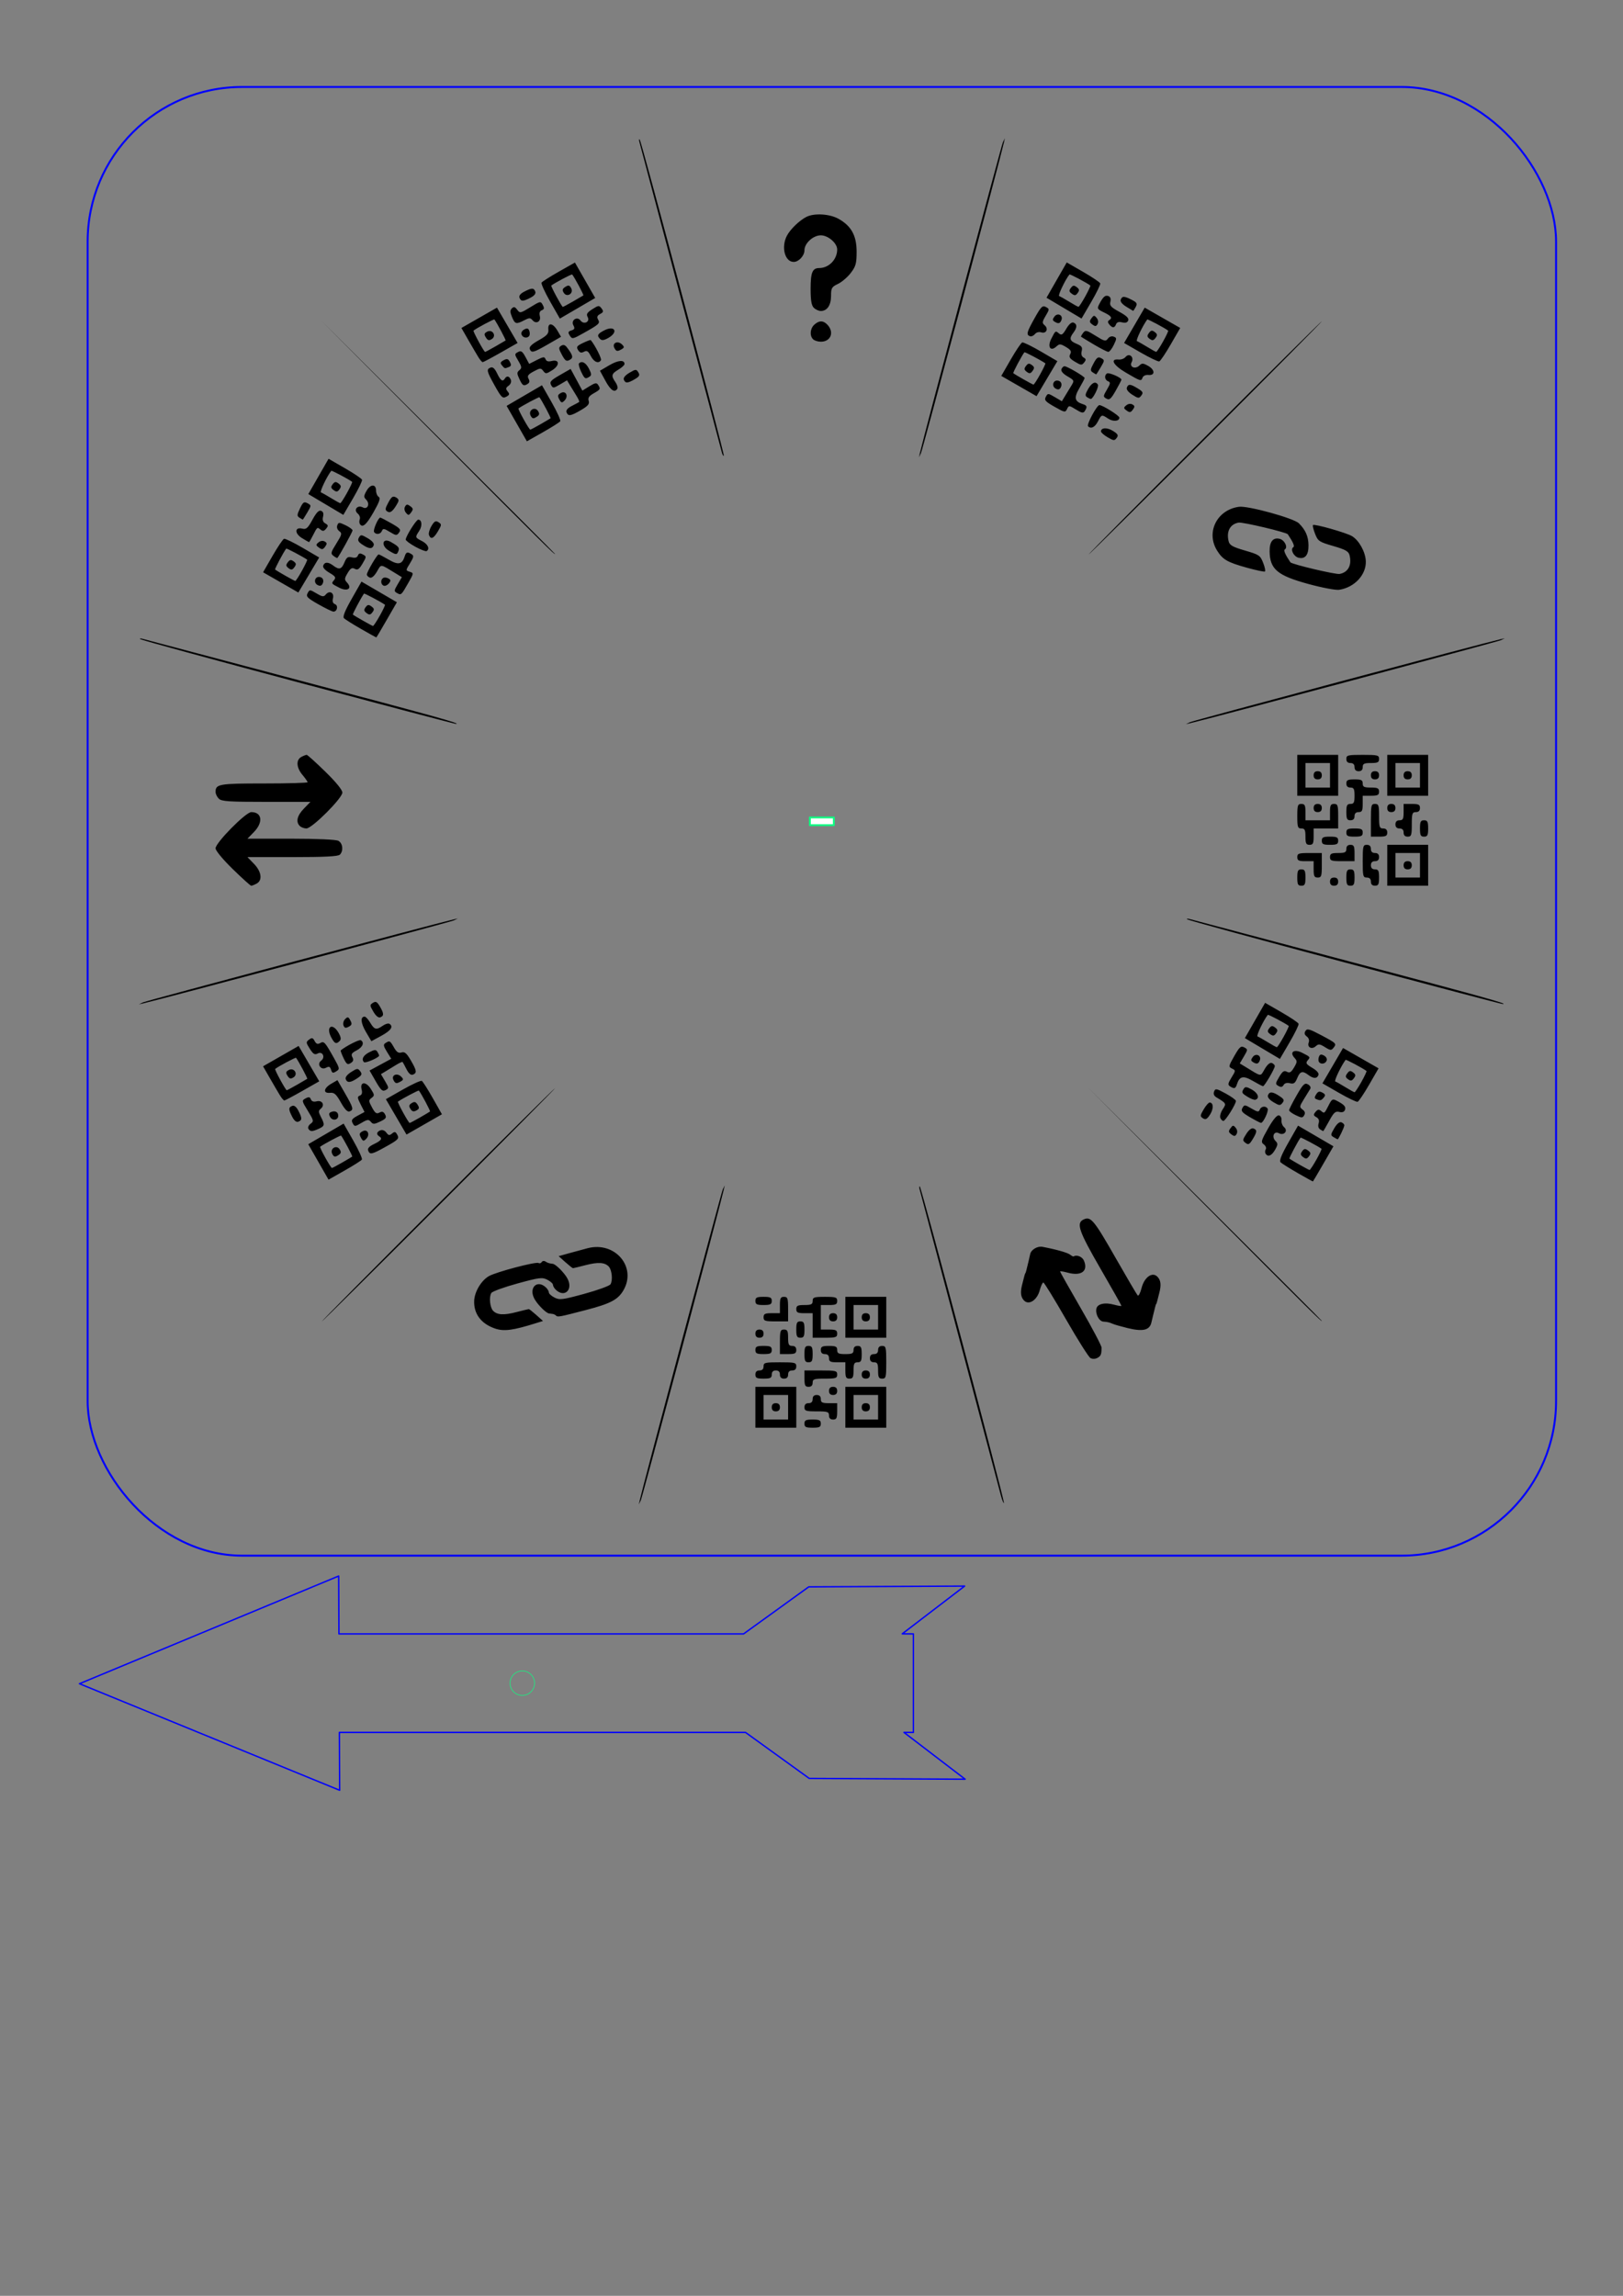 <?xml version="1.0" encoding="UTF-8" standalone="no"?>
<!-- Created with Inkscape (http://www.inkscape.org/) -->

<svg
   xmlns:dc="http://purl.org/dc/elements/1.1/"
   xmlns:cc="http://creativecommons.org/ns#"
   xmlns:rdf="http://www.w3.org/1999/02/22-rdf-syntax-ns#"
   xmlns:svg="http://www.w3.org/2000/svg"
   xmlns="http://www.w3.org/2000/svg"
   xmlns:sodipodi="http://sodipodi.sourceforge.net/DTD/sodipodi-0.dtd"
   xmlns:inkscape="http://www.inkscape.org/namespaces/inkscape"
   width="210mm"
   height="297mm"
   viewBox="0 0 210 297"
   version="1.1"
   id="svg834"
   inkscape:version="0.92.5 (2060ec1f9f, 2020-04-08)"
   sodipodi:docname="spinner.svg">
  <rect x="0" y="0" width="210" height="297" fill="#808080" stroke="none"/>
  <defs
     id="defs828" />
  <sodipodi:namedview
     id="base"
     pagecolor="#ffffff"
     bordercolor="#666666"
     borderopacity="1.0"
     inkscape:pageopacity="0.0"
     inkscape:pageshadow="2"
     inkscape:zoom="0.70710678"
     inkscape:cx="73.07166"
     inkscape:cy="565.58996"
     inkscape:document-units="mm"
     inkscape:current-layer="layer1"
     showgrid="false"
     inkscape:window-width="1608"
     inkscape:window-height="986"
     inkscape:window-x="72"
     inkscape:window-y="27"
     inkscape:window-maximized="1" />
  <g
     inkscape:label="Layer 1"
     inkscape:groupmode="layer"
     id="layer1">
    <rect
       style="opacity:1;fill:none;fill-opacity:1;fill-rule:nonzero;stroke:#0000fc;stroke-width:0.25;stroke-linecap:round;stroke-linejoin:round;stroke-miterlimit:4;stroke-dasharray:none;stroke-dashoffset:0.4;stroke-opacity:1;paint-order:normal"
       id="rect1379"
       width="190"
       height="190"
       x="11.339"
       y="11.25"
       rx="20"
       ry="20" />
    <circle
       style="opacity:1;fill:none;fill-opacity:1;fill-rule:nonzero;stroke:#0aff80;stroke-width:0.079;stroke-linecap:round;stroke-linejoin:round;stroke-miterlimit:4;stroke-dasharray:none;stroke-dashoffset:0.4;stroke-opacity:0.952;paint-order:normal"
       id="path1381-3"
       cx="67.581"
       cy="217.743"
       r="1.585" />
    <path
       style="opacity:1;fill:none;fill-opacity:1;fill-rule:nonzero;stroke:#0000fc;stroke-width:0.181;stroke-linecap:round;stroke-linejoin:round;stroke-miterlimit:4;stroke-dasharray:none;stroke-dashoffset:0.4;stroke-opacity:1;paint-order:normal"
       d="m 43.821,203.885 -33.539,13.93 33.665,13.785 -0.036,-7.486 h 52.549 l 8.25,5.955 20.17,0.1 -7.914,-6.055 h 1.218 v -12.743 l -1.443,-0.009 8.073,-6.176 -20.172,0.1 -8.432,6.086 H 43.857 Z"
       id="rect1404-8"
       inkscape:connector-curvature="0"
       sodipodi:nodetypes="cccccccccccccccc" />
    <path
       style="fill:#000000;stroke-width:0.265"
       d="m 82.776,194.092 c 0.494,-2.19 10.539,-39.802 10.741,-40.217 l 0.258,-0.529 -0.12,0.529 c -0.503,2.222 -10.539,39.803 -10.741,40.217 l -0.258,0.529 z m 46.745,-0.569 c -1.924,-7.274 -10.415,-39.254 -10.528,-39.648 -0.083,-0.291 -0.071,-0.454 0.027,-0.362 0.236,0.221 11.018,40.781 10.879,40.921 -0.059,0.059 -0.229,-0.35 -0.378,-0.911 z M 97.74,182.053 v -2.646 h 2.646 2.646 v 2.646 2.646 h -2.646 -2.646 z m 4.233,0 v -1.587 h -1.587 -1.587 v 1.587 1.587 h 1.587 1.587 z m -2.117,0 c 0,-0.353 0.176,-0.529 0.529,-0.529 0.353,0 0.529,0.176 0.529,0.529 0,0.353 -0.176,0.529 -0.529,0.529 -0.353,0 -0.529,-0.176 -0.529,-0.529 z m 4.233,2.117 c 0,-0.441 0.176,-0.529 1.058,-0.529 0.882,0 1.058,0.088 1.058,0.529 0,0.441 -0.176,0.529 -1.058,0.529 -0.882,0 -1.058,-0.088 -1.058,-0.529 z m 5.292,-2.117 v -2.646 h 2.646 2.646 v 2.646 2.646 h -2.646 -2.646 z m 4.233,0 v -1.587 h -1.587 -1.587 v 1.587 1.587 h 1.587 1.587 z m -2.117,0 c 0,-0.353 0.176,-0.529 0.529,-0.529 0.353,0 0.529,0.176 0.529,0.529 0,0.353 -0.176,0.529 -0.529,0.529 -0.353,0 -0.529,-0.176 -0.529,-0.529 z m -4.233,1.058 c 0,-0.47 -0.176,-0.529 -1.587,-0.529 -1.411,0 -1.587,-0.059 -1.587,-0.529 0,-0.353 0.176,-0.529 0.529,-0.529 0.353,0 0.529,-0.176 0.529,-0.529 0,-0.353 0.176,-0.529 0.529,-0.529 0.353,0 0.529,0.176 0.529,0.529 0,0.441 0.176,0.529 1.058,0.529 h 1.058 v 1.058 c 0,0.882 -0.088,1.058 -0.529,1.058 -0.353,0 -0.529,-0.176 -0.529,-0.529 z m 0,-3.175 c 0,-0.353 0.176,-0.529 0.529,-0.529 0.353,0 0.529,0.176 0.529,0.529 0,0.353 -0.176,0.529 -0.529,0.529 -0.353,0 -0.529,-0.176 -0.529,-0.529 z m -3.175,-1.587 v -1.058 h 2.117 c 1.94,0 2.117,0.044 2.117,0.529 0,0.47 -0.176,0.529 -1.587,0.529 -1.411,0 -1.587,0.059 -1.587,0.529 0,0.353 -0.176,0.529 -0.529,0.529 -0.441,0 -0.529,-0.176 -0.529,-1.058 z m -6.35,-0.529 c 0,-0.353 0.176,-0.529 0.529,-0.529 0.353,0 0.529,-0.176 0.529,-0.529 0,-0.485 0.176,-0.529 2.117,-0.529 1.94,0 2.117,0.044 2.117,0.529 0,0.353 -0.176,0.529 -0.529,0.529 -0.353,0 -0.529,0.176 -0.529,0.529 0,0.353 -0.176,0.529 -0.529,0.529 -0.353,0 -0.529,-0.176 -0.529,-0.529 0,-0.353 -0.176,-0.529 -0.529,-0.529 -0.353,0 -0.529,0.176 -0.529,0.529 0,0.441 -0.176,0.529 -1.058,0.529 -0.882,0 -1.058,-0.088 -1.058,-0.529 z m 11.642,-0.529 v -1.058 h -1.058 c -0.882,0 -1.058,-0.088 -1.058,-0.529 0,-0.353 -0.176,-0.529 -0.529,-0.529 -0.353,0 -0.529,-0.176 -0.529,-0.529 0,-0.441 0.176,-0.529 1.058,-0.529 0.882,0 1.058,0.088 1.058,0.529 0,0.441 0.176,0.529 1.058,0.529 0.882,0 1.058,-0.088 1.058,-0.529 0,-0.353 0.176,-0.529 0.529,-0.529 0.441,0 0.529,0.176 0.529,1.058 0,0.882 -0.088,1.058 -0.529,1.058 -0.441,0 -0.529,0.176 -0.529,1.058 0,0.882 -0.088,1.058 -0.529,1.058 -0.441,0 -0.529,-0.176 -0.529,-1.058 z m 2.117,0.529 c 0,-0.353 0.176,-0.529 0.529,-0.529 0.353,0 0.529,0.176 0.529,0.529 0,0.353 -0.176,0.529 -0.529,0.529 -0.353,0 -0.529,-0.176 -0.529,-0.529 z m 2.117,-0.529 c 0,-0.882 -0.088,-1.058 -0.529,-1.058 -0.353,0 -0.529,-0.176 -0.529,-0.529 0,-0.353 0.176,-0.529 0.529,-0.529 0.353,0 0.529,-0.176 0.529,-0.529 0,-0.353 0.176,-0.529 0.529,-0.529 0.485,0 0.529,0.176 0.529,2.117 0,1.94 -0.044,2.117 -0.529,2.117 -0.441,0 -0.529,-0.176 -0.529,-1.058 z m -9.525,-2.117 c 0,-0.882 0.088,-1.058 0.529,-1.058 0.441,0 0.529,0.176 0.529,1.058 0,0.882 -0.088,1.058 -0.529,1.058 -0.441,0 -0.529,-0.176 -0.529,-1.058 z m 37,0.511 c -0.233,-0.131 -1.656,-2.383 -3.16,-5.005 -1.505,-2.622 -2.824,-4.767 -2.932,-4.767 -0.108,0 -0.319,0.456 -0.469,1.012 -0.341,1.267 -1.389,1.957 -2.018,1.329 -0.442,-0.442 -0.517,-1.064 -0.253,-2.077 0.095,-0.364 0.216,-0.84 0.269,-1.058 0.053,-0.218 0.115,-0.397 0.137,-0.397 0.022,0 0.084,-0.179 0.137,-0.397 0.053,-0.218 0.17,-0.695 0.26,-1.058 0.09,-0.364 0.195,-0.827 0.235,-1.029 0.11,-0.565 0.938,-1.06 1.575,-0.942 1.738,0.323 3.262,0.753 3.589,1.014 0.204,0.163 0.413,0.266 0.463,0.23 0.364,-0.263 1.109,0.036 1.322,0.529 0.593,1.374 -0.336,2.058 -2.125,1.564 -0.526,-0.145 -0.957,-0.21 -0.957,-0.145 0,0.066 1.207,2.206 2.681,4.755 1.475,2.55 2.682,4.838 2.682,5.085 0.001,0.894 -0.08,1.096 -0.542,1.343 -0.282,0.151 -0.64,0.156 -0.894,0.014 z m -43.35,-1.041 c 0,-0.441 0.176,-0.529 1.058,-0.529 0.882,0 1.058,0.088 1.058,0.529 0,0.441 -0.176,0.529 -1.058,0.529 -0.882,0 -1.058,-0.088 -1.058,-0.529 z m 3.175,-1.058 c 0,-1.411 0.059,-1.587 0.529,-1.587 0.441,0 0.529,0.176 0.529,1.058 0,0.882 0.088,1.058 0.529,1.058 0.353,0 0.529,0.176 0.529,0.529 0,0.441 -0.176,0.529 -1.058,0.529 h -1.058 z m -3.175,-1.058 c 0,-0.353 0.176,-0.529 0.529,-0.529 0.353,0 0.529,0.176 0.529,0.529 0,0.353 -0.176,0.529 -0.529,0.529 -0.353,0 -0.529,-0.176 -0.529,-0.529 z m 5.292,-0.529 c 0,-0.882 0.088,-1.058 0.529,-1.058 0.441,0 0.529,0.176 0.529,1.058 0,0.882 -0.088,1.058 -0.529,1.058 -0.441,0 -0.529,-0.176 -0.529,-1.058 z m 2.117,-0.529 v -1.587 h -1.058 c -0.882,0 -1.058,-0.088 -1.058,-0.529 0,-0.441 0.176,-0.529 1.058,-0.529 0.882,0 1.058,-0.088 1.058,-0.529 0,-0.47 0.176,-0.529 1.587,-0.529 1.411,0 1.587,0.059 1.587,0.529 0,0.441 -0.176,0.529 -1.058,0.529 h -1.058 v 1.587 1.587 h 1.058 c 0.882,0 1.058,0.088 1.058,0.529 0,0.47 -0.176,0.529 -1.587,0.529 h -1.587 z m 4.233,-1.058 v -2.646 h 2.646 2.646 v 2.646 2.646 h -2.646 -2.646 z m 4.233,0 v -1.587 h -1.587 -1.587 v 1.587 1.587 h 1.587 1.587 z m -2.117,0 c 0,-0.353 0.176,-0.529 0.529,-0.529 0.353,0 0.529,0.176 0.529,0.529 0,0.353 -0.176,0.529 -0.529,0.529 -0.353,0 -0.529,-0.176 -0.529,-0.529 z M 64.045,171.864 c -1.797,-0.618 -2.76,-1.903 -2.691,-3.591 0.048,-1.169 0.913,-2.615 1.905,-3.186 0.931,-0.535 6.092,-1.899 6.42,-1.696 0.133,0.082 0.318,0.027 0.411,-0.124 0.093,-0.15 0.309,-0.184 0.481,-0.074 0.305,0.194 0.443,0.238 0.96,0.306 0.385,0.051 1.478,1.146 1.881,1.885 0.797,1.463 -0.391,2.573 -1.532,1.432 -0.184,-0.184 -0.335,-0.46 -0.335,-0.612 0,-0.152 -0.327,-0.445 -0.728,-0.65 -0.659,-0.338 -1.022,-0.293 -3.864,0.485 -1.725,0.472 -3.244,1.024 -3.377,1.227 -0.322,0.493 -0.19,1.871 0.221,2.301 0.524,0.548 1.383,0.599 3.006,0.178 0.83,-0.215 1.561,-0.391 1.622,-0.391 0.062,0 0.499,0.345 0.972,0.767 l 0.859,0.767 -0.878,0.276 c -3.004,0.945 -4.177,1.099 -5.337,0.7 z m 81.849,-0.057 c -0.8,-0.196 -1.634,-0.432 -1.852,-0.523 -0.554,-0.232 -0.725,-0.273 -1.28,-0.311 -0.548,-0.037 -1.053,-0.985 -0.899,-1.687 0.135,-0.616 1.104,-0.831 2.281,-0.505 0.526,0.145 0.957,0.21 0.957,0.145 0,-0.066 -1.206,-2.204 -2.679,-4.751 -2.865,-4.953 -3.21,-5.962 -2.195,-6.425 0.919,-0.419 1.323,0.073 4.203,5.121 1.412,2.474 2.66,4.595 2.774,4.714 0.114,0.119 0.338,-0.306 0.499,-0.943 0.355,-1.412 1.38,-2.152 2.05,-1.482 0.442,0.442 0.517,1.064 0.253,2.077 -0.095,0.364 -0.216,0.84 -0.269,1.058 -0.053,0.218 -0.115,0.397 -0.137,0.397 -0.022,0 -0.084,0.179 -0.137,0.397 -0.053,0.218 -0.17,0.695 -0.26,1.058 -0.09,0.364 -0.189,0.781 -0.221,0.926 -0.223,1.015 -1.095,1.223 -3.086,0.735 z M 56.598,155.859 c 8.294,-8.295 15.139,-15.081 15.212,-15.081 0.073,0 -6.653,6.787 -14.947,15.081 -8.294,8.295 -15.139,15.081 -15.212,15.081 -0.073,0 6.653,-6.787 14.947,-15.081 z m 42.201,14.552 c 0,-0.441 0.176,-0.529 1.058,-0.529 h 1.058 v -1.058 c 0,-0.882 0.088,-1.058 0.529,-1.058 0.47,0 0.529,0.176 0.529,1.587 v 1.587 h -1.587 c -1.411,0 -1.587,-0.059 -1.587,-0.529 z m 8.467,0 c 0,-0.353 0.176,-0.529 0.529,-0.529 0.353,0 0.529,0.176 0.529,0.529 0,0.353 -0.176,0.529 -0.529,0.529 -0.353,0 -0.529,-0.176 -0.529,-0.529 z m 48.55,-14.618 -15.08,-15.147 15.147,15.08 c 8.331,8.294 15.147,15.111 15.147,15.147 0,0.186 -1.196,-1 -15.214,-15.08 z m -83.87,14.4 c -0.098,-0.098 -0.288,-0.193 -0.421,-0.212 -0.133,-0.018 -0.355,-0.048 -0.493,-0.066 -0.385,-0.051 -1.478,-1.146 -1.881,-1.885 -0.797,-1.463 0.391,-2.573 1.532,-1.432 0.184,0.184 0.335,0.46 0.335,0.612 0,0.152 0.327,0.445 0.728,0.65 0.659,0.338 1.022,0.293 3.864,-0.485 1.725,-0.472 3.244,-1.024 3.377,-1.227 0.322,-0.493 0.19,-1.871 -0.221,-2.301 -0.524,-0.548 -1.383,-0.599 -3.006,-0.178 -0.83,0.215 -1.561,0.391 -1.622,0.391 -0.062,0 -0.505,-0.35 -0.984,-0.778 l -0.871,-0.778 1.419,-0.397 c 0.78,-0.218 1.835,-0.505 2.345,-0.636 3.545,-0.913 6.382,2.455 4.607,5.469 -0.708,1.203 -1.678,1.709 -4.854,2.535 -3.465,0.901 -3.635,0.933 -3.852,0.715 z m 25.795,-1.898 c 0,-0.441 0.176,-0.529 1.058,-0.529 0.882,0 1.058,0.088 1.058,0.529 0,0.441 -0.176,0.529 -1.058,0.529 -0.882,0 -1.058,-0.088 -1.058,-0.529 z M 167.9,151.746 c -1.067,-0.613 -2.063,-1.238 -2.213,-1.389 -0.188,-0.188 0.122,-0.969 0.996,-2.506 l 1.27,-2.233 2.29,1.336 2.29,1.336 -1.305,2.263 c -0.718,1.245 -1.324,2.273 -1.347,2.286 -0.023,0.012 -0.914,-0.479 -1.981,-1.093 z m 2.428,-1.726 c 0.414,-0.738 0.712,-1.371 0.661,-1.408 -0.486,-0.354 -2.662,-1.51 -2.711,-1.441 -0.366,0.509 -1.507,2.661 -1.439,2.715 0.279,0.219 2.492,1.471 2.603,1.473 0.073,0.001 0.471,-0.601 0.886,-1.339 z m -1.718,-0.333 c -0.346,-0.26 -0.371,-0.415 -0.123,-0.754 0.255,-0.348 0.394,-0.366 0.759,-0.099 0.364,0.266 0.387,0.407 0.123,0.754 -0.264,0.347 -0.405,0.366 -0.759,0.099 z m -127.412,0.628 -1.312,-2.292 2.287,-1.334 2.287,-1.334 1.256,2.208 c 0.691,1.215 1.19,2.315 1.11,2.445 -0.08,0.13 -1.085,0.768 -2.232,1.418 l -2.086,1.182 z m 3.073,0.082 c 0.668,-0.385 1.254,-0.733 1.303,-0.773 0.068,-0.056 -1.07,-2.205 -1.439,-2.717 -0.05,-0.069 -2.225,1.087 -2.711,1.441 -0.111,0.081 1.368,2.749 1.524,2.749 0.06,1.5e-4 0.655,-0.315 1.323,-0.7 z m -1.273,-1.103 c -0.368,-0.688 0.546,-1.259 0.958,-0.598 0.223,0.357 0.178,0.522 -0.21,0.764 -0.404,0.253 -0.54,0.222 -0.748,-0.166 z m 120.756,-0.049 c -0.09,-0.146 -0.079,-0.402 0.025,-0.569 0.104,-0.168 -0.01,-0.45 -0.253,-0.627 -0.401,-0.293 -0.351,-0.482 0.555,-2.079 0.634,-1.118 1.14,-1.728 1.393,-1.677 0.227,0.046 0.372,0.319 0.338,0.638 -0.032,0.307 0.118,0.705 0.334,0.884 0.565,0.469 -0.01,1.139 -0.674,0.784 -0.625,-0.335 -0.971,0.464 -0.434,1.002 0.328,0.328 0.32,0.48 -0.056,1.142 -0.443,0.778 -0.934,0.979 -1.228,0.503 z M 47.636,148.841 c -0.107,-0.278 0.132,-0.541 0.765,-0.843 0.945,-0.451 1.119,-0.716 0.656,-1.002 -0.394,-0.243 -0.321,-0.583 0.166,-0.77 0.256,-0.098 0.566,0.021 0.765,0.292 0.276,0.378 0.406,0.399 0.742,0.12 0.339,-0.281 0.454,-0.25 0.688,0.187 0.251,0.468 0.099,0.626 -1.414,1.472 -1.9,1.062 -2.147,1.119 -2.368,0.544 z m 113.523,-0.989 c -0.402,-0.301 -0.393,-0.394 0.104,-1.172 0.335,-0.523 0.685,-0.79 0.92,-0.699 0.498,0.191 0.48,0.442 -0.104,1.402 -0.411,0.675 -0.55,0.747 -0.92,0.469 z M 46.698,147.17 c -0.242,-0.452 -0.205,-0.597 0.212,-0.82 0.656,-0.351 1.021,0.429 0.462,0.988 -0.331,0.331 -0.419,0.309 -0.675,-0.168 z M 172.564,147.114 c -0.419,-0.244 -0.413,-0.325 0.084,-1.168 0.338,-0.573 0.673,-0.851 0.913,-0.759 0.209,0.08 0.38,0.258 0.38,0.395 0,0.249 -0.754,1.818 -0.867,1.803 -0.033,-0.004 -0.262,-0.126 -0.51,-0.271 z m -13.235,-0.362 c -0.381,-0.279 -0.401,-0.411 -0.118,-0.797 0.302,-0.414 0.374,-0.419 0.676,-0.056 0.204,0.245 0.251,0.562 0.118,0.797 -0.18,0.32 -0.301,0.33 -0.676,0.056 z m -108.066,-2.266 -1.334,-2.287 2.208,-1.256 c 1.215,-0.691 2.315,-1.19 2.445,-1.11 0.13,0.08 0.768,1.085 1.418,2.232 l 1.182,2.086 -2.292,1.312 -2.292,1.312 z m 3.063,0.089 c 0.668,-0.385 1.258,-0.737 1.312,-0.782 0.077,-0.064 -1.118,-2.314 -1.439,-2.709 -0.055,-0.067 -2.131,1.029 -2.71,1.431 -0.104,0.072 1.367,2.75 1.514,2.756 0.06,0.002 0.655,-0.311 1.323,-0.696 z m -1.221,-1.124 c -0.227,-0.364 -0.191,-0.525 0.166,-0.748 0.357,-0.223 0.522,-0.178 0.764,0.21 0.253,0.404 0.222,0.54 -0.166,0.748 -0.355,0.19 -0.547,0.137 -0.764,-0.21 z m -13.201,2.577 c -0.104,-0.168 0.023,-0.459 0.28,-0.647 0.44,-0.322 0.418,-0.424 -0.35,-1.674 -0.797,-1.295 -0.805,-1.339 -0.292,-1.613 0.412,-0.22 0.561,-0.193 0.683,0.124 0.104,0.27 0.357,0.356 0.754,0.256 0.72,-0.181 1.09,0.489 0.529,0.955 -0.322,0.267 -0.32,0.416 0.016,1.065 0.527,1.019 0.498,1.175 -0.284,1.532 -0.845,0.385 -1.098,0.386 -1.335,0.002 z m 130.899,0.069 c -0.22,-0.139 -0.292,-0.438 -0.187,-0.77 0.117,-0.37 0.025,-0.625 -0.29,-0.801 -0.392,-0.219 -0.408,-0.323 -0.109,-0.684 0.273,-0.329 0.437,-0.356 0.722,-0.12 0.428,0.355 0.418,0.363 0.992,-0.766 0.394,-0.775 0.5,-0.833 1.026,-0.56 0.979,0.508 1.223,0.783 1.064,1.199 -0.099,0.258 -0.358,0.346 -0.739,0.25 -0.49,-0.123 -0.704,0.069 -1.304,1.171 -0.395,0.725 -0.74,1.316 -0.767,1.314 -0.027,-0.002 -0.211,-0.106 -0.409,-0.232 z M 45.631,145.301 c -0.213,-0.398 -0.101,-0.566 0.638,-0.965 l 0.896,-0.483 -0.502,-0.983 c -0.433,-0.849 -0.447,-1.004 -0.106,-1.135 0.268,-0.103 0.344,-0.356 0.237,-0.783 -0.258,-1.028 0.544,-1.091 1.182,-0.093 0.497,0.777 0.505,0.871 0.105,1.171 -0.402,0.301 -0.398,0.396 0.056,1.239 0.4,0.742 0.579,0.866 0.959,0.663 0.352,-0.188 0.532,-0.129 0.73,0.24 0.219,0.41 0.116,0.559 -0.63,0.915 -0.781,0.372 -0.932,0.377 -1.213,0.038 -0.28,-0.337 -0.437,-0.32 -1.208,0.135 -0.852,0.503 -0.896,0.504 -1.144,0.041 z m -7.817,-0.815 c -0.5,-0.967 -0.501,-1.231 -0.004,-1.422 0.257,-0.099 0.534,0.118 0.794,0.62 0.5,0.967 0.501,1.231 0.004,1.422 -0.257,0.099 -0.534,-0.118 -0.794,-0.62 z m 123.913,0.039 c -1.029,-0.604 -1.19,-0.801 -0.971,-1.191 0.247,-0.442 0.311,-0.438 1.176,0.072 0.777,0.458 0.938,0.48 1.066,0.146 0.17,-0.444 0.775,-0.526 1.016,-0.137 0.177,0.286 -0.561,1.867 -0.862,1.847 -0.105,-0.007 -0.746,-0.339 -1.424,-0.737 z m -119.011,-0.027 c -0.2,-0.374 -0.164,-0.531 0.152,-0.652 0.509,-0.195 0.897,0.018 0.897,0.491 0,0.582 -0.762,0.699 -1.049,0.162 z m 112.936,0.172 c -0.39,-0.25 -0.382,-0.354 0.092,-1.158 0.287,-0.486 0.632,-0.883 0.768,-0.883 0.503,0 0.534,0.813 0.059,1.552 -0.39,0.608 -0.578,0.707 -0.919,0.488 z m 2.243,-0.058 c -0.084,-0.219 0.054,-0.716 0.308,-1.102 0.495,-0.756 0.489,-0.767 -0.824,-1.558 -0.303,-0.183 -0.405,-0.444 -0.289,-0.745 0.163,-0.424 0.29,-0.402 1.502,0.257 0.729,0.397 1.325,0.83 1.325,0.962 0,0.415 -1.36,2.585 -1.621,2.585 -0.136,0 -0.317,-0.18 -0.401,-0.399 z m 9.761,-0.344 c -0.473,-0.226 -0.86,-0.514 -0.86,-0.64 0,-0.126 0.438,-0.99 0.973,-1.92 0.839,-1.459 1.041,-1.656 1.463,-1.43 0.28,0.15 0.409,0.398 0.302,0.579 -0.103,0.175 -0.472,0.775 -0.819,1.333 -0.588,0.945 -0.601,1.039 -0.18,1.346 0.312,0.228 0.379,0.456 0.217,0.737 -0.211,0.365 -0.323,0.364 -1.095,-0.005 z M 44.105,142.619 c -0.607,-1.08 -0.853,-1.299 -1.398,-1.245 -0.935,0.093 -0.85,-0.588 0.146,-1.17 l 0.807,-0.471 0.979,1.702 c 1.09,1.895 1.15,2.132 0.591,2.347 -0.264,0.101 -0.623,-0.269 -1.124,-1.162 z m 120.656,-0.038 c -0.529,-0.32 -0.791,-0.654 -0.699,-0.893 0.194,-0.506 0.599,-0.478 1.477,0.101 0.607,0.4 0.672,0.546 0.397,0.891 -0.296,0.37 -0.415,0.36 -1.175,-0.1 z m 8.492,-1.199 -2.143,-1.233 1.334,-2.286 1.334,-2.286 2.297,1.314 2.297,1.314 -1.225,2.125 c -0.674,1.169 -1.343,2.161 -1.488,2.205 -0.145,0.044 -1.227,-0.475 -2.406,-1.153 z m 2.896,-1.416 c 0.414,-0.738 0.712,-1.375 0.661,-1.416 -0.382,-0.312 -2.644,-1.519 -2.702,-1.441 -0.584,0.784 -1.515,2.736 -1.334,2.798 0.132,0.045 0.716,0.375 1.299,0.733 0.582,0.358 1.118,0.655 1.191,0.66 0.073,0.004 0.471,-0.596 0.886,-1.333 z m -1.726,-0.349 c -0.348,-0.255 -0.366,-0.394 -0.099,-0.759 0.266,-0.364 0.407,-0.387 0.754,-0.123 0.347,0.264 0.366,0.405 0.099,0.759 -0.26,0.346 -0.415,0.371 -0.754,0.123 z m -138.159,2.153 c -0.204,-0.327 -0.788,-1.322 -1.298,-2.211 l -0.928,-1.616 2.3,-1.316 2.3,-1.316 1.334,2.287 1.334,2.287 -2.179,1.24 c -1.199,0.682 -2.25,1.24 -2.336,1.24 -0.086,0 -0.323,-0.268 -0.527,-0.595 z m 2.163,-1.436 c 0.681,-0.39 1.278,-0.738 1.327,-0.773 0.07,-0.05 -1.108,-2.263 -1.448,-2.718 -0.058,-0.078 -2.321,1.129 -2.702,1.441 -0.098,0.081 1.357,2.757 1.5,2.758 0.047,1.5e-4 0.642,-0.319 1.323,-0.708 z m -1.226,-1.163 c -0.253,-0.404 -0.222,-0.54 0.166,-0.748 0.688,-0.368 1.259,0.546 0.598,0.958 -0.357,0.223 -0.522,0.178 -0.764,-0.21 z m 124.239,2.728 c -0.793,-0.491 -0.825,-0.559 -0.502,-1.068 0.174,-0.274 0.388,-0.247 1.058,0.132 0.793,0.449 1.02,1.128 0.436,1.306 -0.146,0.044 -0.592,-0.122 -0.992,-0.37 z m 8.873,0.294 c -0.246,-0.1 -0.249,-0.245 -0.014,-0.622 0.238,-0.381 0.419,-0.432 0.801,-0.227 0.393,0.21 0.43,0.342 0.18,0.643 -0.329,0.396 -0.441,0.42 -0.967,0.206 z m -121.697,-2.31 -0.8,-1.393 1.404,-0.76 1.404,-0.76 -0.557,-0.902 c -0.462,-0.747 -0.494,-0.942 -0.188,-1.135 0.54,-0.342 0.59,-0.316 1.095,0.572 0.346,0.608 0.589,0.77 0.974,0.648 0.403,-0.128 0.658,0.086 1.192,0.997 0.783,1.337 0.833,1.659 0.285,1.87 -0.262,0.1 -0.541,-0.136 -0.827,-0.699 -0.238,-0.468 -0.467,-0.89 -0.508,-0.938 -0.042,-0.048 -0.413,0.12 -0.826,0.374 -0.413,0.254 -1.026,0.628 -1.362,0.832 l -0.612,0.37 0.534,0.906 c 0.508,0.861 0.511,0.918 0.063,1.158 -0.395,0.211 -0.601,0.026 -1.271,-1.14 z m 110.536,0.653 c -0.306,-0.193 -0.272,-0.391 0.196,-1.147 0.548,-0.886 0.55,-0.921 0.065,-1.151 -0.474,-0.226 -0.459,-0.308 0.291,-1.623 0.679,-1.19 0.86,-1.348 1.285,-1.121 0.48,0.257 0.479,0.291 -0.04,1.171 l -0.534,0.906 0.678,0.414 c 2.219,1.354 1.951,1.322 2.551,0.305 0.344,-0.584 0.681,-0.866 0.922,-0.774 0.209,0.08 0.38,0.261 0.38,0.401 0,0.333 -1.328,2.599 -1.523,2.599 -0.083,0 -0.673,-0.307 -1.313,-0.681 -1.24,-0.726 -1.729,-0.622 -2.066,0.441 -0.178,0.56 -0.345,0.609 -0.891,0.264 z m 6.268,-0.048 c -0.418,-0.234 -0.412,-0.317 0.09,-1.168 0.432,-0.733 0.632,-0.867 0.998,-0.671 0.361,0.193 0.557,0.077 0.927,-0.55 0.429,-0.726 0.433,-0.835 0.051,-1.257 -0.679,-0.751 -0.028,-1.17 1.003,-0.646 1.085,0.552 1.078,0.541 0.699,0.998 -0.275,0.332 -0.176,0.487 0.609,0.95 0.597,0.352 0.885,0.691 0.792,0.933 -0.186,0.486 -0.645,0.483 -1.295,-0.009 -0.765,-0.579 -1.075,-0.492 -1.447,0.407 -0.274,0.661 -0.449,0.784 -0.944,0.66 -0.384,-0.096 -0.686,-0.013 -0.82,0.227 -0.151,0.271 -0.342,0.307 -0.663,0.128 z M 50.925,139.75 c -0.351,-0.656 0.429,-1.021 0.988,-0.462 0.331,0.331 0.309,0.419 -0.168,0.675 -0.452,0.242 -0.597,0.205 -0.82,-0.212 z m -6.191,-0.145 c -0.09,-0.235 0.176,-0.586 0.699,-0.92 0.781,-0.499 0.87,-0.507 1.174,-0.1 0.279,0.373 0.218,0.513 -0.397,0.919 -0.878,0.579 -1.283,0.607 -1.477,0.102 z m -1.897,-1.215 c -0.132,-0.417 -0.265,-0.468 -0.663,-0.255 -0.66,0.353 -1.22,-0.484 -0.619,-0.924 0.579,-0.423 0.183,-1.261 -0.439,-0.929 -0.389,0.208 -0.582,0.095 -1.026,-0.6 -0.509,-0.797 -0.516,-0.88 -0.101,-1.19 0.374,-0.28 0.491,-0.251 0.722,0.18 0.203,0.379 0.39,0.45 0.709,0.271 0.506,-0.284 0.608,-0.176 1.761,1.877 0.79,1.407 0.803,1.478 0.322,1.779 -0.421,0.263 -0.528,0.23 -0.667,-0.209 z m 1.617,-1.503 c -0.246,-0.515 -0.412,-0.966 -0.369,-1.001 0.682,-0.562 2.408,-1.439 2.601,-1.32 0.495,0.306 0.245,0.911 -0.543,1.319 -0.643,0.332 -0.749,0.504 -0.548,0.881 0.186,0.348 0.13,0.543 -0.222,0.763 -0.403,0.252 -0.537,0.158 -0.919,-0.642 z m 2.646,0.523 c -0.371,-0.371 -0.105,-0.879 0.67,-1.28 0.684,-0.354 0.868,-0.367 1.054,-0.073 0.124,0.196 0.227,0.423 0.229,0.505 0.007,0.245 -1.781,1.02 -1.953,0.848 z m 115.001,-0.025 c -0.265,-0.168 -0.265,-0.298 0,-0.652 0.407,-0.545 1.147,-0.18 0.907,0.447 -0.18,0.469 -0.41,0.521 -0.907,0.205 z m 8.548,-0.023 c -0.082,-0.132 -0.077,-0.428 0.011,-0.657 0.121,-0.316 0.278,-0.352 0.652,-0.152 0.285,0.153 0.429,0.429 0.342,0.657 -0.167,0.435 -0.774,0.527 -1.005,0.152 z m -7.308,-1.719 -2.266,-1.348 1.309,-2.282 1.309,-2.282 2.126,1.225 c 1.169,0.674 2.163,1.343 2.207,1.488 0.045,0.145 -0.481,1.226 -1.169,2.404 l -1.251,2.141 z m 2.745,-1.512 c 0.409,-0.741 0.707,-1.377 0.661,-1.413 -0.41,-0.327 -2.638,-1.507 -2.701,-1.432 -0.525,0.632 -1.528,2.729 -1.337,2.794 0.139,0.047 0.728,0.379 1.31,0.737 0.582,0.358 1.118,0.654 1.191,0.656 0.073,0.002 0.467,-0.602 0.876,-1.343 z m -1.738,-0.351 c -0.364,-0.266 -0.387,-0.407 -0.123,-0.754 0.264,-0.347 0.405,-0.366 0.759,-0.099 0.346,0.26 0.371,0.415 0.123,0.754 -0.255,0.348 -0.394,0.366 -0.759,0.099 z m 7.09,1.686 c -0.678,-0.425 -0.839,-0.44 -1.197,-0.116 -0.517,0.468 -1.144,0.126 -0.906,-0.493 0.106,-0.276 0.008,-0.579 -0.251,-0.773 -0.3,-0.224 -0.351,-0.435 -0.172,-0.715 0.215,-0.338 0.511,-0.26 1.998,0.529 2.022,1.073 2.061,1.112 1.633,1.651 -0.288,0.363 -0.406,0.354 -1.106,-0.084 z M 42.835,134.156 c -0.711,-1.376 0.204,-1.891 0.969,-0.546 0.316,0.556 0.356,0.846 0.146,1.057 -0.452,0.452 -0.668,0.353 -1.115,-0.511 z m 4.507,-0.669 c -0.669,-1.142 -0.737,-1.969 -0.16,-1.969 0.142,0 0.469,0.357 0.727,0.794 0.533,0.903 0.789,0.963 1.619,0.382 0.324,-0.227 0.707,-0.339 0.853,-0.249 0.562,0.347 0.213,0.87 -1.032,1.547 l -1.297,0.706 -0.709,-1.21 z m -2.899,-0.83 c -0.093,-0.241 0.003,-0.61 0.212,-0.82 0.331,-0.331 0.419,-0.309 0.675,0.168 0.242,0.452 0.205,0.597 -0.212,0.82 -0.394,0.211 -0.543,0.174 -0.675,-0.168 z m 3.871,-1.773 c -0.48,-0.813 -0.484,-0.887 -0.06,-1.151 0.369,-0.23 0.534,-0.145 0.892,0.461 0.539,0.912 0.552,1.224 0.06,1.413 -0.239,0.092 -0.57,-0.177 -0.892,-0.723 z M 18.498,129.675 c 0.413,-0.201 37.995,-10.238 40.217,-10.741 l 0.529,-0.12 -0.529,0.258 c -0.414,0.202 -38.026,10.247 -40.217,10.741 l -0.529,0.119 z m 155.478,-5.174 c -11.113,-2.966 -20.281,-5.473 -20.373,-5.571 -0.092,-0.098 0.071,-0.11 0.362,-0.027 0.291,0.083 9.34,2.483 20.108,5.333 17.682,4.68 21.211,5.66 20.373,5.658 -0.146,-2.7e-4 -9.357,-2.427 -20.47,-5.393 z M 30.107,112.421 c -1.272,-1.241 -2.217,-2.382 -2.217,-2.676 0,-0.72 3.912,-4.685 4.623,-4.685 1.392,0 1.571,1.309 0.352,2.567 l -0.846,0.872 h 5.626 c 3.372,0 5.831,0.11 6.137,0.274 0.572,0.306 0.68,1.304 0.194,1.79 -0.228,0.228 -1.964,0.318 -6.137,0.318 h -5.82 l 0.846,0.873 c 0.977,1.008 1.124,2.135 0.334,2.558 -0.281,0.151 -0.594,0.274 -0.694,0.274 -0.1,0 -1.179,-0.974 -2.399,-2.164 z m 137.748,1.105 c 0,-0.882 0.088,-1.058 0.529,-1.058 0.441,0 0.529,0.176 0.529,1.058 0,0.882 -0.088,1.058 -0.529,1.058 -0.441,0 -0.529,-0.176 -0.529,-1.058 z m 4.233,0.529 c 0,-0.353 0.176,-0.529 0.529,-0.529 0.353,0 0.529,0.176 0.529,0.529 0,0.353 -0.176,0.529 -0.529,0.529 -0.353,0 -0.529,-0.176 -0.529,-0.529 z m 2.117,-0.529 c 0,-0.882 0.088,-1.058 0.529,-1.058 0.441,0 0.529,0.176 0.529,1.058 0,0.882 -0.088,1.058 -0.529,1.058 -0.441,0 -0.529,-0.176 -0.529,-1.058 z m 3.175,0.529 c 0,-0.353 -0.176,-0.529 -0.529,-0.529 -0.485,0 -0.529,-0.176 -0.529,-2.117 0,-1.94 0.044,-2.117 0.529,-2.117 0.353,0 0.529,0.176 0.529,0.529 0,0.353 0.176,0.529 0.529,0.529 0.353,0 0.529,0.176 0.529,0.529 0,0.353 -0.176,0.529 -0.529,0.529 -0.353,0 -0.529,0.176 -0.529,0.529 0,0.353 0.176,0.529 0.529,0.529 0.441,0 0.529,0.176 0.529,1.058 0,0.882 -0.088,1.058 -0.529,1.058 -0.353,0 -0.529,-0.176 -0.529,-0.529 z m 2.117,-2.117 v -2.646 h 2.646 2.646 v 2.646 2.646 h -2.646 -2.646 z m 4.233,0 v -1.587 h -1.587 -1.587 v 1.587 1.587 h 1.587 1.587 z m -2.117,0 c 0,-0.353 0.176,-0.529 0.529,-0.529 0.353,0 0.529,0.176 0.529,0.529 0,0.353 -0.176,0.529 -0.529,0.529 -0.353,0 -0.529,-0.176 -0.529,-0.529 z m -11.642,0.529 v -1.058 h -1.058 c -0.882,0 -1.058,-0.088 -1.058,-0.529 0,-0.47 0.176,-0.529 1.587,-0.529 h 1.587 v 1.587 c 0,1.411 -0.059,1.587 -0.529,1.587 -0.441,0 -0.529,-0.176 -0.529,-1.058 z m 2.117,-1.587 c 0,-0.441 0.176,-0.529 1.058,-0.529 0.882,0 1.058,-0.088 1.058,-0.529 0,-0.353 0.176,-0.529 0.529,-0.529 0.441,0 0.529,0.176 0.529,1.058 v 1.058 h -1.587 c -1.411,0 -1.587,-0.059 -1.587,-0.529 z m -3.175,-2.646 c 0,-0.882 -0.088,-1.058 -0.529,-1.058 -0.47,0 -0.529,-0.176 -0.529,-1.587 0,-1.411 0.059,-1.587 0.529,-1.587 0.441,0 0.529,0.176 0.529,1.058 v 1.058 h 1.587 1.587 v -1.058 c 0,-0.882 0.088,-1.058 0.529,-1.058 0.47,0 0.529,0.176 0.529,1.587 v 1.587 h -1.587 -1.587 v 1.058 c 0,0.882 -0.088,1.058 -0.529,1.058 -0.441,0 -0.529,-0.176 -0.529,-1.058 z m 2.117,0.529 c 0,-0.441 0.176,-0.529 1.058,-0.529 0.882,0 1.058,0.088 1.058,0.529 0,0.441 -0.176,0.529 -1.058,0.529 -0.882,0 -1.058,-0.088 -1.058,-0.529 z m 3.175,-1.058 c 0,-0.441 0.176,-0.529 1.058,-0.529 0.882,0 1.058,0.088 1.058,0.529 0,0.441 -0.176,0.529 -1.058,0.529 -0.882,0 -1.058,-0.088 -1.058,-0.529 z m 3.175,-1.587 c 0,-1.94 0.044,-2.117 0.529,-2.117 0.47,0 0.529,0.176 0.529,1.587 0,1.411 0.059,1.587 0.529,1.587 0.353,0 0.529,0.176 0.529,0.529 0,0.441 -0.176,0.529 -1.058,0.529 h -1.058 z m 4.233,1.587 c 0,-0.353 -0.176,-0.529 -0.529,-0.529 -0.353,0 -0.529,-0.176 -0.529,-0.529 0,-0.353 0.176,-0.529 0.529,-0.529 0.441,0 0.529,-0.176 0.529,-1.058 v -1.058 h 1.058 c 0.882,0 1.058,0.088 1.058,0.529 0,0.353 -0.176,0.529 -0.529,0.529 -0.47,0 -0.529,0.176 -0.529,1.587 0,1.411 -0.059,1.587 -0.529,1.587 -0.353,0 -0.529,-0.176 -0.529,-0.529 z m 2.117,-0.529 c 0,-0.882 0.088,-1.058 0.529,-1.058 0.441,0 0.529,0.176 0.529,1.058 0,0.882 -0.088,1.058 -0.529,1.058 -0.441,0 -0.529,-0.176 -0.529,-1.058 z m -144.939,-0.318 c -0.541,-0.541 -0.353,-1.34 0.528,-2.25 l 0.846,-0.873 h -5.722 c -4.849,0 -5.785,-0.063 -6.137,-0.416 -0.229,-0.229 -0.416,-0.622 -0.416,-0.873 0,-1.013 0.455,-1.092 6.271,-1.092 3.1,0 5.636,-0.072 5.636,-0.16 0,-0.088 -0.298,-0.514 -0.661,-0.946 -0.792,-0.941 -0.857,-1.945 -0.15,-2.324 0.281,-0.151 0.594,-0.274 0.694,-0.274 0.1,0 1.179,0.974 2.399,2.164 1.386,1.353 2.217,2.371 2.217,2.718 0,0.729 -3.92,4.643 -4.649,4.643 -0.295,0 -0.679,-0.143 -0.854,-0.318 z M 174.205,105.059 c 0,-0.882 0.088,-1.058 0.529,-1.058 0.441,0 0.529,-0.176 0.529,-1.058 0,-0.882 -0.088,-1.058 -0.529,-1.058 -0.353,0 -0.529,-0.176 -0.529,-0.529 0,-0.441 0.176,-0.529 1.058,-0.529 0.882,0 1.058,0.088 1.058,0.529 0,0.441 0.176,0.529 1.058,0.529 0.882,0 1.058,0.088 1.058,0.529 0,0.441 -0.176,0.529 -1.058,0.529 h -1.058 v 1.058 c 0,0.882 -0.088,1.058 -0.529,1.058 -0.353,0 -0.529,0.176 -0.529,0.529 0,0.353 -0.176,0.529 -0.529,0.529 -0.441,0 -0.529,-0.176 -0.529,-1.058 z m -4.233,-0.529 c 0,-0.353 0.176,-0.529 0.529,-0.529 0.353,0 0.529,0.176 0.529,0.529 0,0.353 -0.176,0.529 -0.529,0.529 -0.353,0 -0.529,-0.176 -0.529,-0.529 z m 9.525,0 c 0,-0.353 0.176,-0.529 0.529,-0.529 0.353,0 0.529,0.176 0.529,0.529 0,0.353 -0.176,0.529 -0.529,0.529 -0.353,0 -0.529,-0.176 -0.529,-0.529 z m -11.642,-4.233 v -2.646 h 2.646 2.646 v 2.646 2.646 h -2.646 -2.646 z m 4.233,0 v -1.587 h -1.587 -1.587 v 1.587 1.587 h 1.587 1.587 z m -2.117,0 c 0,-0.353 0.176,-0.529 0.529,-0.529 0.353,0 0.529,0.176 0.529,0.529 0,0.353 -0.176,0.529 -0.529,0.529 -0.353,0 -0.529,-0.176 -0.529,-0.529 z m 9.525,0 v -2.646 h 2.646 2.646 v 2.646 2.646 h -2.646 -2.646 z m 4.233,0 v -1.587 h -1.587 -1.587 v 1.587 1.587 h 1.587 1.587 z m -2.117,0 c 0,-0.353 0.176,-0.529 0.529,-0.529 0.353,0 0.529,0.176 0.529,0.529 0,0.353 -0.176,0.529 -0.529,0.529 -0.353,0 -0.529,-0.176 -0.529,-0.529 z m -4.233,0 c 0,-0.353 0.176,-0.529 0.529,-0.529 0.353,0 0.529,0.176 0.529,0.529 0,0.353 -0.176,0.529 -0.529,0.529 -0.353,0 -0.529,-0.176 -0.529,-0.529 z m -2.117,-1.058 c 0,-0.353 -0.176,-0.529 -0.529,-0.529 -0.353,0 -0.529,-0.176 -0.529,-0.529 0,-0.485 0.176,-0.529 2.117,-0.529 1.94,0 2.117,0.044 2.117,0.529 0,0.441 -0.176,0.529 -1.058,0.529 -0.882,0 -1.058,0.088 -1.058,0.529 0,0.353 -0.176,0.529 -0.529,0.529 -0.353,0 -0.529,-0.176 -0.529,-0.529 z M 38.508,88.251 C 27.394,85.285 18.226,82.778 18.135,82.681 c -0.091,-0.097 0.072,-0.109 0.363,-0.026 0.291,0.083 9.34,2.482 20.108,5.332 17.666,4.675 21.217,5.662 20.373,5.658 -0.146,-5.3e-4 -9.358,-2.428 -20.471,-5.394 z m 115.457,5.176 c 0.414,-0.202 38.026,-10.247 40.217,-10.741 l 0.529,-0.119 -0.529,0.258 c -0.413,0.201 -37.995,10.238 -40.217,10.741 l -0.529,0.12 z M 46.72,81.367 c -1.067,-0.614 -2.063,-1.238 -2.213,-1.389 -0.188,-0.188 0.122,-0.969 0.996,-2.506 l 1.27,-2.233 2.29,1.336 2.29,1.336 -1.305,2.263 c -0.718,1.245 -1.324,2.273 -1.347,2.286 -0.023,0.012 -0.914,-0.479 -1.981,-1.093 z m 2.428,-1.726 c 0.414,-0.738 0.712,-1.371 0.661,-1.408 -0.486,-0.354 -2.662,-1.51 -2.711,-1.441 -0.366,0.509 -1.507,2.661 -1.439,2.715 0.279,0.219 2.492,1.471 2.603,1.473 0.073,0.001 0.471,-0.601 0.886,-1.339 z m -1.718,-0.333 c -0.346,-0.26 -0.371,-0.415 -0.123,-0.754 0.255,-0.348 0.394,-0.366 0.759,-0.099 0.364,0.266 0.387,0.407 0.123,0.754 -0.264,0.347 -0.405,0.366 -0.759,0.099 z m -6.243,-1.135 c -1.432,-0.815 -1.616,-1.005 -1.386,-1.435 0.258,-0.483 0.289,-0.482 1.152,0.027 0.769,0.454 0.929,0.472 1.207,0.137 0.471,-0.567 1.103,-0.224 0.921,0.5 -0.1,0.4 -0.013,0.65 0.262,0.756 0.457,0.175 0.288,0.978 -0.203,0.963 -0.166,-0.005 -1.045,-0.432 -1.953,-0.949 z m 10.196,-1.446 c -0.419,-0.236 -0.413,-0.317 0.082,-1.157 l 0.533,-0.903 -0.678,-0.414 c -2.219,-1.354 -1.951,-1.322 -2.551,-0.305 -0.344,0.584 -0.681,0.866 -0.922,0.774 -0.209,-0.08 -0.38,-0.261 -0.38,-0.401 0,-0.333 1.328,-2.598 1.523,-2.598 0.083,0 0.673,0.307 1.313,0.681 1.24,0.726 1.729,0.622 2.066,-0.441 0.178,-0.56 0.345,-0.609 0.891,-0.264 0.305,0.193 0.269,0.395 -0.207,1.166 -0.575,0.931 -0.575,0.933 -0.038,1.103 0.528,0.168 0.525,0.195 -0.167,1.41 -0.929,1.631 -0.943,1.644 -1.466,1.348 z m -15.06,-1.385 -2.282,-1.309 1.225,-2.126 c 0.674,-1.169 1.343,-2.163 1.488,-2.207 0.145,-0.045 1.226,0.481 2.404,1.169 l 2.141,1.251 -1.348,2.266 -1.348,2.266 z m 2.761,-1.535 c 0.409,-0.741 0.707,-1.373 0.661,-1.404 -0.579,-0.402 -2.655,-1.498 -2.71,-1.431 -0.318,0.391 -1.516,2.644 -1.439,2.706 0.276,0.222 2.498,1.479 2.612,1.478 0.073,-8e-4 0.467,-0.608 0.876,-1.349 z m -1.748,-0.305 c -0.347,-0.264 -0.366,-0.405 -0.099,-0.759 0.26,-0.346 0.415,-0.371 0.754,-0.123 0.348,0.255 0.366,0.394 0.099,0.759 -0.266,0.364 -0.407,0.387 -0.754,0.123 z m 6.561,2.528 c -1.057,-0.544 -1.049,-0.533 -0.672,-0.987 0.275,-0.332 0.176,-0.487 -0.609,-0.95 -0.597,-0.352 -0.885,-0.691 -0.792,-0.933 0.186,-0.486 0.645,-0.483 1.295,0.009 0.765,0.579 1.075,0.492 1.447,-0.407 0.278,-0.671 0.446,-0.785 0.964,-0.655 0.424,0.106 0.677,0.028 0.78,-0.241 0.115,-0.299 0.275,-0.333 0.645,-0.135 0.476,0.255 0.474,0.293 -0.051,1.182 -0.434,0.735 -0.634,0.87 -1,0.674 -0.361,-0.193 -0.557,-0.077 -0.927,0.55 -0.434,0.734 -0.437,0.831 -0.041,1.269 0.672,0.743 -0.011,1.153 -1.04,0.624 z m 125.354,-0.493 c -3.975,-1.087 -4.946,-1.909 -4.975,-4.211 -0.016,-1.264 0.444,-1.833 1.306,-1.617 0.635,0.159 1.092,1.101 0.663,1.366 -0.192,0.119 0.036,0.649 0.717,1.665 0.174,0.26 5.848,1.604 6.37,1.509 1.106,-0.201 1.606,-1.145 1.285,-2.424 -0.127,-0.506 -0.516,-0.725 -2.109,-1.188 -1.83,-0.532 -1.979,-0.631 -2.35,-1.577 -0.218,-0.555 -0.34,-1.065 -0.271,-1.134 0.183,-0.183 4.346,1 5.061,1.439 0.905,0.555 1.716,2.022 1.773,3.206 0.084,1.764 -1.454,3.427 -3.446,3.728 -0.446,0.067 -2.217,-0.268 -4.024,-0.762 z m -128.187,0.129 c -0.501,-0.281 -0.356,-1.033 0.2,-1.033 0.489,0 0.72,0.45 0.465,0.905 -0.152,0.272 -0.342,0.308 -0.665,0.127 z m 8.588,0.105 c -0.395,-0.148 -0.438,-0.776 -0.068,-1.005 0.144,-0.089 0.443,-0.061 0.664,0.062 0.328,0.184 0.341,0.302 0.068,0.645 -0.183,0.231 -0.482,0.365 -0.664,0.297 z m 111.72,-2.318 c -2.545,-0.702 -3.165,-1.057 -3.894,-2.228 -1.472,-2.364 -0.014,-5.276 2.836,-5.664 1.16,-0.158 7.092,1.479 7.751,2.138 0.86,0.86 1.225,1.692 1.241,2.832 0.019,1.266 -0.436,1.833 -1.296,1.617 -0.635,-0.159 -1.092,-1.101 -0.663,-1.366 0.192,-0.119 -0.036,-0.649 -0.717,-1.665 -0.174,-0.26 -5.848,-1.604 -6.37,-1.509 -1.106,0.201 -1.606,1.145 -1.285,2.424 0.127,0.506 0.516,0.725 2.109,1.188 1.837,0.534 1.978,0.629 2.356,1.591 0.221,0.563 0.323,1.069 0.226,1.125 -0.097,0.056 -1.129,-0.162 -2.293,-0.483 z M 43.157,71.918 c -0.398,-0.299 -0.365,-0.443 0.366,-1.61 0.722,-1.152 0.76,-1.314 0.376,-1.594 -0.254,-0.186 -0.359,-0.492 -0.258,-0.754 0.157,-0.409 0.234,-0.41 1.073,-0.01 0.497,0.237 0.903,0.538 0.903,0.668 0,0.186 -1.71,3.288 -1.965,3.565 -0.032,0.035 -0.255,-0.084 -0.496,-0.265 z m 7.157,-0.683 c -1.079,-0.651 -0.828,-1.743 0.259,-1.121 1.003,0.573 1.142,0.74 0.978,1.167 -0.202,0.527 -0.294,0.524 -1.237,-0.045 z m 6.283,-14.66 -15.08,-15.147 15.147,15.08 c 8.331,8.294 15.147,15.111 15.147,15.147 0,0.186 -1.197,-1 -15.214,-15.08 z m 99.22,0.066 c 8.294,-8.295 15.139,-15.081 15.212,-15.081 0.073,0 -6.653,6.787 -14.947,15.081 -8.294,8.295 -15.139,15.081 -15.212,15.081 -0.073,0 6.653,-6.787 14.947,-15.081 z M 53.744,70.732 c -0.686,-0.377 -1.248,-0.794 -1.248,-0.925 0,-0.414 1.361,-2.582 1.621,-2.582 0.478,0 0.55,0.804 0.128,1.448 -0.557,0.85 -0.557,0.852 0.368,1.33 0.754,0.39 1.036,1.01 0.586,1.288 -0.114,0.07 -0.769,-0.181 -1.455,-0.558 z m -12.475,0.11 c -0.414,-0.302 -0.419,-0.374 -0.056,-0.676 0.245,-0.204 0.562,-0.251 0.797,-0.118 0.32,0.18 0.33,0.301 0.056,0.676 -0.279,0.381 -0.411,0.401 -0.797,0.118 z m 5.626,-0.383 c -0.546,-0.36 -0.65,-0.567 -0.457,-0.912 0.231,-0.412 0.317,-0.406 1.154,0.088 0.573,0.338 0.852,0.673 0.759,0.913 -0.192,0.502 -0.598,0.477 -1.457,-0.09 z m -7.821,-0.847 c -0.991,-0.604 -0.95,-1.474 0.057,-1.221 0.49,0.123 0.703,-0.068 1.297,-1.159 0.505,-0.928 0.829,-1.261 1.117,-1.15 0.274,0.105 0.356,0.356 0.253,0.768 -0.105,0.418 -0.01,0.692 0.299,0.865 0.383,0.214 0.398,0.318 0.099,0.679 -0.273,0.329 -0.437,0.356 -0.722,0.12 -0.428,-0.355 -0.418,-0.362 -0.99,0.762 -0.241,0.473 -0.464,0.859 -0.497,0.859 -0.033,-5.3e-4 -0.444,-0.235 -0.914,-0.522 z m 16.433,-0.389 c -0.081,-0.211 0.061,-0.736 0.316,-1.166 0.379,-0.641 0.545,-0.732 0.915,-0.5 0.423,0.264 0.419,0.34 -0.069,1.166 -0.561,0.951 -0.928,1.109 -1.162,0.5 z m -5.07,-0.412 c -0.743,-0.454 -0.89,-0.473 -1.02,-0.132 -0.172,0.448 -0.776,0.531 -1.017,0.141 -0.156,-0.252 0.54,-1.86 0.805,-1.86 0.074,0 0.724,0.337 1.445,0.748 1.137,0.65 1.267,0.806 0.983,1.191 -0.303,0.41 -0.39,0.404 -1.195,-0.088 z m -3.88,-1.034 c -0.082,-0.132 -0.083,-0.411 -0.004,-0.619 0.08,-0.208 -0.04,-0.532 -0.267,-0.72 -0.581,-0.482 -0.025,-1.164 0.654,-0.8 0.625,0.335 0.971,-0.464 0.434,-1.002 -0.328,-0.328 -0.32,-0.481 0.056,-1.147 0.501,-0.887 1.228,-0.9 1.228,-0.021 0,0.329 0.153,0.694 0.34,0.81 0.259,0.161 0.101,0.633 -0.661,1.974 -0.944,1.66 -1.437,2.083 -1.781,1.526 z m -7.81,-0.806 c -0.336,-0.213 -0.328,-0.37 0.066,-1.196 0.392,-0.822 0.524,-0.913 0.972,-0.674 0.513,0.274 0.512,0.287 -0.026,1.2 -0.299,0.507 -0.562,0.921 -0.584,0.919 -0.022,-0.002 -0.214,-0.114 -0.427,-0.249 z m 3.413,-1.707 -2.266,-1.348 1.309,-2.282 1.309,-2.282 2.126,1.225 c 1.169,0.674 2.163,1.343 2.207,1.488 0.045,0.145 -0.481,1.226 -1.169,2.404 l -1.251,2.141 z m 2.745,-1.512 c 0.409,-0.741 0.707,-1.377 0.661,-1.413 -0.41,-0.327 -2.638,-1.507 -2.701,-1.432 -0.525,0.632 -1.528,2.729 -1.337,2.794 0.139,0.047 0.728,0.379 1.31,0.737 0.582,0.358 1.118,0.654 1.191,0.656 0.073,0.002 0.467,-0.602 0.876,-1.343 z m -1.738,-0.351 c -0.364,-0.266 -0.387,-0.407 -0.123,-0.754 0.264,-0.347 0.405,-0.366 0.759,-0.099 0.346,0.26 0.371,0.415 0.123,0.754 -0.255,0.348 -0.394,0.366 -0.759,0.099 z m 9.36,2.934 c -0.204,-0.245 -0.251,-0.562 -0.118,-0.797 0.18,-0.32 0.301,-0.33 0.676,-0.056 0.381,0.279 0.401,0.411 0.118,0.797 -0.302,0.414 -0.374,0.419 -0.676,0.056 z m -2.398,-0.156 c -0.327,-0.206 -0.311,-0.374 0.117,-1.168 0.413,-0.767 0.582,-0.882 0.981,-0.669 0.358,0.192 0.418,0.374 0.233,0.71 -0.582,1.058 -0.949,1.368 -1.331,1.127 z m 43.283,-7.6 c -0.078,-0.266 -2.477,-9.294 -5.33,-20.062 -2.853,-10.769 -5.256,-19.817 -5.339,-20.108 -0.083,-0.291 -0.071,-0.454 0.026,-0.363 0.227,0.213 11.02,40.782 10.886,40.916 -0.055,0.055 -0.165,-0.117 -0.243,-0.382 z M 119.024,58.625 c 0.503,-2.222 10.539,-39.803 10.741,-40.217 l 0.258,-0.529 -0.119,0.529 c -0.494,2.19 -10.539,39.802 -10.741,40.217 l -0.258,0.529 z m -52.161,-3.825 -1.312,-2.292 2.287,-1.334 2.287,-1.334 1.256,2.208 c 0.691,1.215 1.19,2.315 1.11,2.445 -0.08,0.13 -1.085,0.768 -2.232,1.418 l -2.086,1.182 z m 3.073,0.082 c 0.668,-0.385 1.254,-0.733 1.303,-0.773 0.068,-0.056 -1.07,-2.205 -1.439,-2.717 -0.05,-0.069 -2.225,1.087 -2.711,1.441 -0.111,0.08 1.368,2.749 1.524,2.749 0.06,1.48e-4 0.655,-0.315 1.323,-0.7 z m -1.273,-1.103 c -0.368,-0.688 0.546,-1.259 0.958,-0.598 0.223,0.357 0.178,0.522 -0.21,0.764 -0.404,0.253 -0.54,0.222 -0.748,-0.166 z m 74.652,2.789 c -0.473,-0.278 -0.86,-0.618 -0.86,-0.754 0,-0.505 0.812,-0.537 1.564,-0.061 0.637,0.403 0.72,0.564 0.465,0.906 -0.279,0.374 -0.395,0.365 -1.169,-0.091 z m -2.531,-1.422 c -0.215,-0.215 1.138,-2.739 1.467,-2.739 0.415,0 2.585,1.36 2.585,1.621 0,0.478 -0.804,0.55 -1.448,0.128 -0.85,-0.557 -0.852,-0.557 -1.33,0.368 -0.389,0.753 -0.896,1 -1.274,0.622 z M 73.304,53.335 c -0.1,-0.262 0.136,-0.541 0.699,-0.827 0.468,-0.238 0.89,-0.467 0.938,-0.508 0.048,-0.042 -0.101,-0.384 -0.331,-0.76 -0.23,-0.376 -0.604,-0.989 -0.832,-1.362 l -0.414,-0.678 -0.906,0.534 c -0.861,0.508 -0.918,0.511 -1.158,0.063 -0.211,-0.395 -0.026,-0.601 1.14,-1.271 l 1.393,-0.8 0.76,1.404 0.76,1.404 0.902,-0.557 c 0.747,-0.462 0.942,-0.494 1.135,-0.188 0.342,0.54 0.316,0.59 -0.572,1.095 -0.608,0.346 -0.77,0.589 -0.648,0.974 0.128,0.403 -0.086,0.658 -0.997,1.192 -1.337,0.783 -1.659,0.833 -1.87,0.285 z m 63.135,-0.714 c -1.19,-0.679 -1.348,-0.86 -1.121,-1.285 0.257,-0.48 0.291,-0.479 1.171,0.04 l 0.906,0.534 0.37,-0.612 c 0.204,-0.336 0.572,-0.941 0.819,-1.343 0.448,-0.73 0.446,-0.733 -0.471,-1.274 -0.584,-0.344 -0.866,-0.681 -0.774,-0.922 0.08,-0.209 0.261,-0.38 0.401,-0.38 0.333,0 2.599,1.328 2.599,1.523 0,0.083 -0.307,0.673 -0.681,1.313 -0.726,1.24 -0.622,1.729 0.441,2.066 0.56,0.178 0.609,0.345 0.264,0.891 -0.193,0.306 -0.391,0.272 -1.147,-0.196 -0.886,-0.548 -0.921,-0.55 -1.151,-0.065 -0.226,0.474 -0.308,0.459 -1.623,-0.291 z m 9.341,0.493 c -0.414,-0.302 -0.419,-0.374 -0.056,-0.676 0.245,-0.204 0.562,-0.251 0.797,-0.118 0.32,0.18 0.33,0.301 0.056,0.676 -0.279,0.381 -0.411,0.401 -0.797,0.118 z M 72.363,51.656 c -0.242,-0.452 -0.205,-0.597 0.212,-0.82 0.656,-0.351 1.021,0.429 0.462,0.988 -0.331,0.331 -0.419,0.309 -0.675,-0.168 z m 70.797,-0.087 c -0.443,-0.248 -0.439,-0.311 0.072,-1.177 0.458,-0.777 0.48,-0.937 0.146,-1.066 -0.444,-0.17 -0.526,-0.775 -0.137,-1.016 0.252,-0.156 1.86,0.54 1.86,0.805 0,0.074 -0.332,0.715 -0.737,1.425 -0.618,1.082 -0.812,1.248 -1.204,1.028 z M 64.027,49.915 c -1.062,-1.9 -1.119,-2.147 -0.544,-2.368 0.278,-0.107 0.541,0.132 0.843,0.765 0.451,0.945 0.716,1.119 1.002,0.656 0.243,-0.394 0.583,-0.321 0.77,0.166 0.098,0.256 -0.021,0.566 -0.292,0.765 -0.378,0.276 -0.399,0.406 -0.12,0.742 0.281,0.339 0.25,0.454 -0.187,0.688 -0.468,0.251 -0.626,0.099 -1.472,-1.414 z m 76.629,1.473 c -0.274,-0.174 -0.247,-0.387 0.132,-1.053 0.479,-0.841 0.967,-1.062 1.269,-0.574 0.159,0.257 -0.634,1.857 -0.917,1.849 -0.078,-0.002 -0.296,-0.102 -0.484,-0.222 z m 5.848,-0.326 c -0.523,-0.335 -0.79,-0.685 -0.699,-0.92 0.191,-0.498 0.442,-0.48 1.402,0.104 0.675,0.411 0.747,0.55 0.469,0.92 -0.301,0.402 -0.394,0.393 -1.172,-0.104 z m -14.666,-1.121 -2.282,-1.309 1.225,-2.126 c 0.674,-1.169 1.343,-2.163 1.488,-2.207 0.145,-0.045 1.226,0.481 2.404,1.169 l 2.141,1.251 -1.348,2.266 -1.348,2.266 z m 2.761,-1.535 c 0.409,-0.741 0.707,-1.373 0.661,-1.404 -0.579,-0.402 -2.655,-1.498 -2.71,-1.431 -0.318,0.391 -1.516,2.644 -1.439,2.706 0.276,0.222 2.498,1.479 2.612,1.478 0.073,-7.94e-4 0.467,-0.608 0.876,-1.349 z m -1.748,-0.305 c -0.347,-0.264 -0.366,-0.405 -0.099,-0.759 0.26,-0.346 0.415,-0.371 0.754,-0.123 0.348,0.255 0.366,0.394 0.099,0.759 -0.266,0.364 -0.407,0.387 -0.754,0.123 z m -54.518,1.157 -0.706,-1.297 1.21,-0.709 c 1.142,-0.669 1.969,-0.737 1.969,-0.16 0,0.142 -0.357,0.469 -0.794,0.727 -0.903,0.533 -0.963,0.789 -0.382,1.619 0.227,0.324 0.339,0.707 0.249,0.853 -0.347,0.562 -0.87,0.213 -1.547,-1.032 z m 58.245,1.006 c -0.501,-0.281 -0.356,-1.033 0.2,-1.033 0.489,0 0.72,0.45 0.465,0.905 -0.152,0.272 -0.342,0.308 -0.665,0.127 z M 67.238,49.107 c -0.372,-0.781 -0.377,-0.932 -0.038,-1.213 0.337,-0.28 0.32,-0.437 -0.135,-1.208 -0.503,-0.852 -0.504,-0.896 -0.041,-1.144 0.398,-0.213 0.566,-0.101 0.965,0.638 l 0.483,0.896 0.983,-0.502 c 0.849,-0.433 1.004,-0.447 1.135,-0.106 0.103,0.268 0.356,0.344 0.783,0.237 1.028,-0.258 1.091,0.544 0.093,1.182 -0.777,0.497 -0.871,0.505 -1.171,0.105 -0.301,-0.402 -0.396,-0.398 -1.239,0.056 -0.742,0.4 -0.866,0.579 -0.663,0.959 0.188,0.352 0.129,0.532 -0.24,0.73 -0.41,0.219 -0.559,0.116 -0.915,-0.63 z m 13.48,0.01 c -0.092,-0.239 0.177,-0.57 0.723,-0.892 0.813,-0.48 0.887,-0.484 1.151,-0.06 0.23,0.369 0.145,0.534 -0.461,0.892 -0.912,0.539 -1.224,0.552 -1.413,0.06 z m 64.975,-0.902 c -1.65,-0.964 -2.126,-1.827 -0.938,-1.703 0.307,0.032 0.705,-0.118 0.884,-0.334 0.469,-0.565 1.139,0.01 0.784,0.674 -0.335,0.625 0.464,0.971 1.002,0.434 0.328,-0.328 0.481,-0.32 1.147,0.056 0.893,0.504 0.902,1.26 0.015,1.164 -0.33,-0.036 -0.661,0.111 -0.745,0.331 -0.197,0.515 -0.21,0.511 -2.149,-0.621 z M 75.185,48.069 c -0.236,-0.494 -0.357,-0.971 -0.269,-1.058 0.371,-0.371 0.879,-0.105 1.28,0.67 0.354,0.684 0.367,0.868 0.073,1.054 -0.546,0.346 -0.623,0.299 -1.083,-0.666 z m 66.213,0.111 c -0.347,-0.219 -0.334,-0.367 0.102,-1.176 0.413,-0.766 0.582,-0.881 0.981,-0.668 0.462,0.247 0.459,0.296 -0.062,1.181 -0.299,0.507 -0.562,0.921 -0.584,0.919 -0.022,-0.002 -0.218,-0.117 -0.436,-0.255 z M 64.947,47.266 c -0.251,-0.302 -0.207,-0.436 0.221,-0.665 0.436,-0.233 0.586,-0.192 0.806,0.22 0.208,0.389 0.175,0.543 -0.143,0.665 -0.546,0.21 -0.523,0.215 -0.884,-0.22 z m 74.137,-0.471 c -0.681,-0.412 -0.807,-0.612 -0.611,-0.977 0.194,-0.363 0.079,-0.557 -0.549,-0.929 -0.726,-0.429 -0.835,-0.433 -1.257,-0.051 -0.751,0.679 -1.17,0.028 -0.646,-1.003 0.552,-1.085 0.541,-1.078 0.998,-0.699 0.332,0.275 0.487,0.176 0.95,-0.609 0.352,-0.597 0.691,-0.885 0.933,-0.792 0.486,0.186 0.483,0.645 -0.009,1.295 -0.579,0.765 -0.492,1.075 0.407,1.447 0.661,0.274 0.784,0.449 0.66,0.944 -0.099,0.393 -0.011,0.687 0.249,0.832 0.328,0.183 0.34,0.301 0.068,0.642 -0.301,0.378 -0.415,0.368 -1.19,-0.101 z M 61.928,46.256 c -0.204,-0.327 -0.788,-1.322 -1.298,-2.211 l -0.928,-1.616 2.3,-1.316 2.3,-1.316 1.334,2.287 1.334,2.287 -2.179,1.24 c -1.199,0.682 -2.25,1.24 -2.336,1.24 -0.086,0 -0.323,-0.268 -0.527,-0.595 z m 2.163,-1.436 c 0.681,-0.39 1.278,-0.738 1.327,-0.773 0.07,-0.05 -1.108,-2.263 -1.448,-2.718 -0.058,-0.078 -2.321,1.129 -2.702,1.441 -0.098,0.081 1.357,2.757 1.5,2.758 0.047,1.48e-4 0.642,-0.319 1.323,-0.708 z m -1.226,-1.163 c -0.253,-0.404 -0.222,-0.54 0.166,-0.748 0.688,-0.368 1.259,0.546 0.598,0.958 -0.357,0.223 -0.522,0.178 -0.764,-0.21 z m 9.843,2.248 c -0.436,-0.81 -0.449,-0.957 -0.102,-1.176 0.28,-0.177 0.499,-0.115 0.746,0.208 0.798,1.044 0.864,1.353 0.351,1.628 -0.417,0.223 -0.576,0.118 -0.995,-0.66 z m 3.731,0.148 c -0.332,-0.643 -0.504,-0.749 -0.881,-0.548 -0.348,0.186 -0.543,0.13 -0.763,-0.222 -0.252,-0.403 -0.158,-0.537 0.642,-0.919 0.515,-0.246 0.966,-0.412 1.001,-0.369 0.562,0.682 1.439,2.408 1.32,2.601 -0.306,0.495 -0.911,0.245 -1.319,-0.543 z m 71.149,-0.45 -2.143,-1.233 1.334,-2.286 1.334,-2.286 2.297,1.314 2.297,1.314 -1.225,2.125 c -0.674,1.169 -1.343,2.161 -1.488,2.205 -0.145,0.044 -1.227,-0.475 -2.406,-1.153 z m 2.896,-1.416 c 0.414,-0.738 0.712,-1.375 0.661,-1.416 -0.382,-0.312 -2.644,-1.519 -2.702,-1.441 -0.584,0.784 -1.515,2.736 -1.334,2.798 0.132,0.045 0.716,0.375 1.299,0.733 0.582,0.358 1.118,0.655 1.191,0.66 0.073,0.004 0.471,-0.596 0.886,-1.333 z m -1.726,-0.349 c -0.348,-0.255 -0.366,-0.394 -0.099,-0.759 0.266,-0.364 0.407,-0.387 0.754,-0.123 0.347,0.264 0.366,0.405 0.099,0.759 -0.26,0.346 -0.415,0.371 -0.754,0.123 z m -80.214,1.302 c -0.101,-0.264 0.269,-0.623 1.162,-1.124 1.08,-0.607 1.299,-0.853 1.245,-1.398 -0.093,-0.935 0.588,-0.85 1.17,0.146 l 0.471,0.807 -1.702,0.979 c -1.895,1.09 -2.132,1.15 -2.347,0.591 z m 10.956,-0.111 c -0.351,-0.656 0.429,-1.021 0.988,-0.462 0.331,0.331 0.309,0.419 -0.168,0.675 -0.452,0.242 -0.597,0.205 -0.82,-0.212 z m 62.029,-0.465 c -0.873,-0.519 -1.616,-0.97 -1.651,-1.002 -0.035,-0.032 0.084,-0.254 0.265,-0.495 0.299,-0.398 0.443,-0.365 1.61,0.366 1.152,0.722 1.314,0.76 1.594,0.376 0.186,-0.254 0.492,-0.359 0.754,-0.258 0.409,0.157 0.41,0.234 0.01,1.073 -0.237,0.497 -0.558,0.899 -0.713,0.894 -0.155,-0.005 -0.996,-0.435 -1.869,-0.954 z M 77.658,43.861 c -0.452,-0.452 -0.353,-0.668 0.511,-1.115 1.376,-0.711 1.891,0.204 0.546,0.969 -0.556,0.316 -0.846,0.356 -1.057,0.146 z m 27.544,0.027 c -0.468,-0.468 -0.386,-1.39 0.166,-1.89 0.629,-0.569 1.181,-0.554 1.724,0.046 0.875,0.967 0.386,2.162 -0.885,2.162 -0.378,0 -0.831,-0.143 -1.005,-0.318 z M 73.726,43.414 c -0.263,-0.421 -0.23,-0.528 0.209,-0.667 0.417,-0.132 0.468,-0.265 0.255,-0.663 -0.353,-0.66 0.484,-1.22 0.924,-0.619 0.423,0.579 1.261,0.183 0.929,-0.439 -0.208,-0.389 -0.095,-0.582 0.6,-1.026 0.797,-0.509 0.88,-0.516 1.19,-0.101 0.28,0.374 0.251,0.491 -0.18,0.722 -0.379,0.203 -0.45,0.39 -0.271,0.709 0.284,0.506 0.176,0.608 -1.877,1.761 -1.407,0.79 -1.478,0.803 -1.779,0.322 z m -6.243,-0.131 c -0.087,-0.227 0.057,-0.504 0.342,-0.657 0.374,-0.2 0.531,-0.164 0.652,0.152 0.088,0.229 0.093,0.524 0.011,0.657 -0.232,0.375 -0.838,0.283 -1.005,-0.152 z m 65.777,0.208 c -0.499,-0.187 -0.416,-0.503 0.617,-2.35 0.824,-1.474 1.012,-1.66 1.444,-1.429 0.484,0.259 0.483,0.288 -0.026,1.152 -0.454,0.769 -0.472,0.929 -0.137,1.207 0.54,0.449 0.225,1.134 -0.427,0.927 -0.309,-0.098 -0.642,-0.007 -0.829,0.226 -0.171,0.215 -0.46,0.335 -0.642,0.267 z m 8.076,-1.514 c -0.381,-0.279 -0.401,-0.411 -0.118,-0.797 0.302,-0.414 0.374,-0.419 0.676,-0.056 0.204,0.245 0.251,0.562 0.118,0.797 -0.18,0.32 -0.301,0.33 -0.676,0.056 z m 2.196,0.002 c -0.212,-0.255 -0.222,-0.428 -0.032,-0.545 0.478,-0.295 0.309,-0.556 -0.658,-1.017 -0.851,-0.406 -0.907,-0.5 -0.626,-1.041 0.513,-0.988 0.787,-1.233 1.204,-1.073 0.258,0.099 0.346,0.358 0.25,0.739 -0.123,0.49 0.068,0.703 1.159,1.297 0.928,0.505 1.261,0.829 1.15,1.117 -0.107,0.278 -0.355,0.357 -0.787,0.248 -0.431,-0.108 -0.681,-0.03 -0.786,0.245 -0.193,0.503 -0.472,0.513 -0.872,0.03 z m -77.284,-0.964 c -0.262,-0.633 -0.265,-0.877 -0.014,-1.124 0.249,-0.245 0.402,-0.206 0.686,0.178 0.351,0.475 0.417,0.462 1.696,-0.325 1.295,-0.797 1.339,-0.805 1.613,-0.292 0.22,0.412 0.193,0.561 -0.124,0.683 -0.27,0.104 -0.356,0.357 -0.256,0.754 0.181,0.72 -0.489,1.09 -0.955,0.529 -0.267,-0.322 -0.416,-0.32 -1.065,0.016 -1.047,0.542 -1.199,0.501 -1.58,-0.419 z m 70.187,0.59 c -0.265,-0.168 -0.265,-0.298 0,-0.652 0.407,-0.545 1.147,-0.18 0.907,0.447 -0.18,0.469 -0.41,0.521 -0.907,0.205 z M 71.182,39.008 c -0.691,-1.215 -1.19,-2.315 -1.11,-2.445 0.08,-0.13 1.085,-0.768 2.232,-1.418 l 2.086,-1.182 1.312,2.292 1.312,2.292 -2.287,1.334 -2.287,1.334 z m 2.963,-0.01 c 0.681,-0.39 1.282,-0.742 1.336,-0.782 0.079,-0.059 -1.138,-2.335 -1.448,-2.709 -0.063,-0.076 -2.291,1.105 -2.701,1.432 -0.091,0.073 1.356,2.758 1.49,2.764 0.047,0.002 0.642,-0.315 1.323,-0.705 z m -1.202,-1.124 c -0.223,-0.357 -0.178,-0.522 0.21,-0.764 0.404,-0.253 0.54,-0.222 0.748,0.166 0.368,0.688 -0.546,1.259 -0.958,0.598 z m 64.732,1.989 -2.266,-1.348 1.309,-2.282 1.309,-2.282 2.126,1.225 c 1.169,0.674 2.163,1.343 2.207,1.488 0.045,0.145 -0.481,1.226 -1.169,2.404 l -1.251,2.141 z m 2.745,-1.512 c 0.409,-0.741 0.707,-1.377 0.661,-1.413 -0.41,-0.327 -2.638,-1.507 -2.701,-1.432 -0.525,0.632 -1.528,2.729 -1.337,2.794 0.139,0.047 0.728,0.379 1.31,0.737 0.582,0.358 1.118,0.654 1.191,0.656 0.073,0.002 0.467,-0.602 0.876,-1.343 z m -1.738,-0.351 c -0.364,-0.266 -0.387,-0.407 -0.123,-0.754 0.264,-0.347 0.405,-0.366 0.759,-0.099 0.346,0.26 0.371,0.415 0.123,0.754 -0.255,0.348 -0.394,0.366 -0.759,0.099 z m -33.382,1.819 c -0.306,-0.306 -0.416,-0.954 -0.416,-2.461 0,-2.103 0.237,-2.68 1.099,-2.68 1.265,0 2.341,-1.106 2.341,-2.406 0,-0.816 -1.172,-1.828 -2.117,-1.828 -0.993,0 -2.117,1.025 -2.117,1.931 0,0.705 -0.741,1.508 -1.391,1.508 -1.15,0 -1.649,-1.917 -0.882,-3.387 0.435,-0.833 1.603,-1.965 2.511,-2.432 1.011,-0.521 3.019,-0.403 4.174,0.246 1.654,0.93 2.335,2.169 2.335,4.251 0,1.527 -0.1,1.891 -0.754,2.748 -0.415,0.544 -1.159,1.181 -1.654,1.417 -0.815,0.388 -0.9,0.535 -0.9,1.552 0,1.209 -0.504,1.954 -1.323,1.954 -0.27,0 -0.678,-0.187 -0.907,-0.416 z m 40.411,-0.151 c -0.527,-0.326 -0.79,-0.667 -0.699,-0.904 0.186,-0.484 0.455,-0.479 1.43,0.025 0.666,0.344 0.743,0.485 0.507,0.926 -0.153,0.286 -0.304,0.51 -0.335,0.498 -0.031,-0.012 -0.437,-0.257 -0.902,-0.545 z M 67.218,38.519 c -0.099,-0.257 0.118,-0.534 0.62,-0.794 0.967,-0.5 1.231,-0.501 1.422,-0.004 0.099,0.257 -0.118,0.534 -0.62,0.794 -0.967,0.5 -1.231,0.501 -1.422,0.004 z"
       id="path1080"
       inkscape:connector-curvature="0" />
    <rect
       style="opacity:1;fill:#ffffff;fill-opacity:1;fill-rule:nonzero;stroke:#0aff80;stroke-width:0.25;stroke-linecap:round;stroke-linejoin:round;stroke-miterlimit:4;stroke-dasharray:none;stroke-dashoffset:0.4;stroke-opacity:0.952;paint-order:normal"
       id="rect1082"
       width="3.1"
       height="1"
       x="104.789"
       y="105.75" />
  </g>
</svg>
